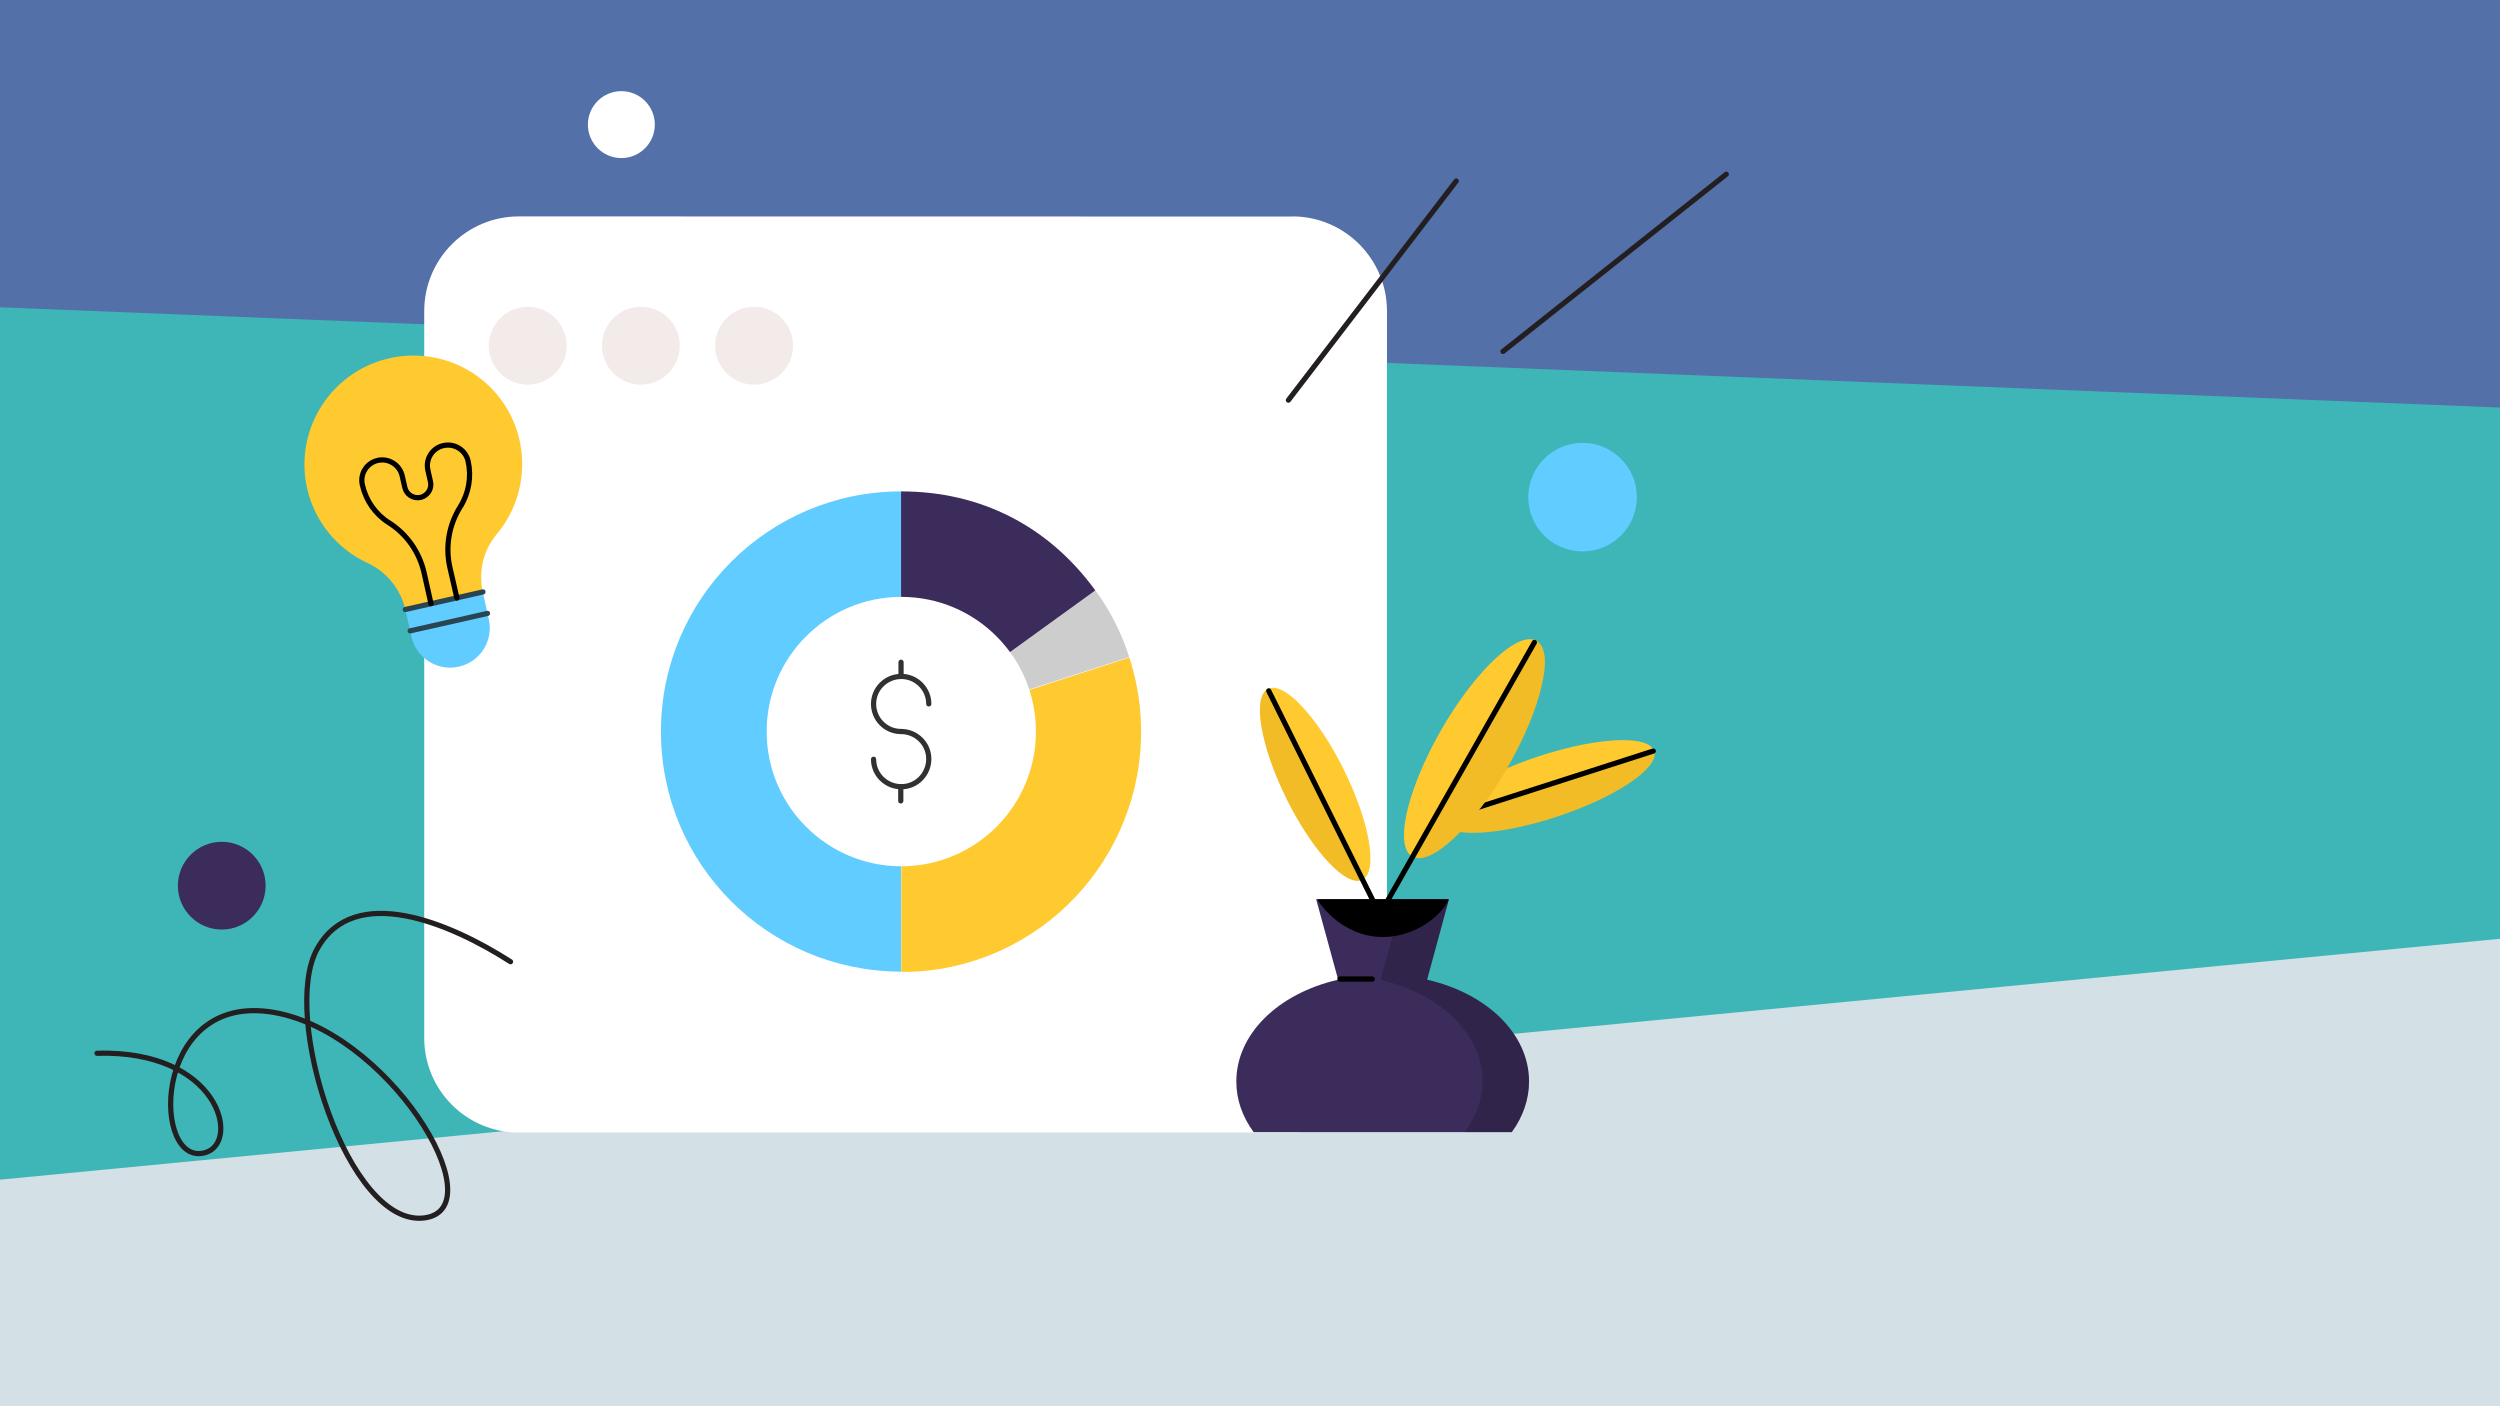 <svg version="1.2" xmlns="http://www.w3.org/2000/svg" viewBox="0 0 1920 1080" width="1920" height="1080">
	<title>blur-svg</title>
	<style>
		.s0 { fill: #5370a9 } 
		.s1 { fill: #3eb6b7 } 
		.s2 { fill: #d3e1e6 } 
		.s3 { fill: #ffffff } 
		.s4 { fill: #f3ebe9 } 
		.s5 { fill: #61ccff } 
		.s6 { fill: #ffc930 } 
		.s7 { fill: #cecdce } 
		.s8 { fill: #3c2c5b } 
		.s9 { fill: none;stroke: #313131;stroke-linecap: round;stroke-linejoin: round;stroke-width: 4 } 
		.s10 { opacity: .2;fill: #b98900 } 
		.s11 { fill: none;stroke: #000000;stroke-linecap: round;stroke-linejoin: round;stroke-width: 4 } 
		.s12 { opacity: .2;fill: #050505 } 
		.s13 { fill: #000000 } 
		.s14 { fill: none;stroke: #2a4552;stroke-linecap: round;stroke-linejoin: round;stroke-width: 4 } 
		.s15 { fill: none;stroke: #231f20;stroke-linecap: round;stroke-linejoin: round;stroke-width: 4 } 
	</style>
	<g id="Layer">
		<path id="Layer" class="s0" d="m0 0h1920v1080h-1920z"/>
		<path id="Layer" class="s1" d="m0 236c384 15.4 1536 61.6 1920 77v767h-1920z"/>
		<path id="Layer" class="s2" d="m0 906c384-37 1536-148 1920-185v359h-1920z"/>
	</g>
	<path id="Layer" class="s3" d="m992.5 166.3l-594-0.1c-40.2 0-72.7 32.6-72.7 72.8v558c0 40.3 32.5 72.8 72.7 72.8h594c40.2 0 72.7-32.5 72.7-72.8v-558c0-40.2-32.6-72.8-72.7-72.8z"/>
	<path id="Layer" class="s4" d="m405.3 295.4c16.6 0 29.9-13.4 29.9-29.9 0-16.5-13.3-29.9-29.9-29.9-16.5 0-29.9 13.4-29.9 29.9 0 16.5 13.4 29.9 29.9 29.9z"/>
	<path id="Layer" class="s4" d="m492.2 295.4c16.5 0 29.9-13.4 29.9-29.9 0-16.5-13.4-29.9-29.9-29.9-16.6 0-29.9 13.4-29.9 29.9 0 16.5 13.3 29.9 29.9 29.9z"/>
	<path id="Layer" class="s4" d="m579.1 295.4c16.6 0 30-13.4 30-29.9 0-16.5-13.4-29.9-30-29.9-16.5 0-29.9 13.4-29.9 29.9 0 16.5 13.4 29.9 29.9 29.9z"/>
	<path id="Layer" class="s5" d="m692 561.8v184.3c0 0.1 0 0.1-0.2 0.1-101.9-0.2-184.2-82.5-184.2-184.4 0-101.8 82.5-184.4 184.4-184.4z"/>
	<path id="Layer" class="s6" d="m692.2 561.8l175-56.8c0.2 0 0.2 0 0.2 0.2 31.3 96.8-21.6 200.7-118.2 232.3-18.4 6-37.5 9.1-56.8 8.9-0.2 0-0.2 0-0.2-0.2v-184.4q-0.3 0 0 0z"/>
	<path id="Layer" class="s7" d="m693 561l148.1-107.5h0.2c11.5 15.6 20.1 32.8 25.9 51 0 0.2 0 0.2-0.2 0.2l-174 56.3c-0.2 0.3 0 0.4 0 0z"/>
	<path id="Layer" class="s8" d="m692 561.4v-183.8c0-0.2 0-0.2 0.2-0.2 60.9 0 113 26.6 148.9 75.9v0.2l-149.1 107.9c0 0.2 0.2 0.2 0 0z"/>
	<path id="Layer" class="s3" d="m692.2 665.3c57.1 0 103.4-46.3 103.4-103.5 0-57.1-46.3-103.4-103.4-103.4-57.1 0-103.4 46.3-103.4 103.4 0 57.2 46.3 103.5 103.4 103.5z"/>
	<path id="Layer" fill-rule="evenodd" class="s9" d="m692 561.8c-11.7 0-21.1-9.5-21.1-21.2 0-11.7 9.6-21.1 21.3-21.1 11.7 0 21.1 9.6 21.1 21.1"/>
	<path id="Layer" fill-rule="evenodd" class="s9" d="m692 561.8c11.7 0 21.3 9.4 21.3 21.1 0 11.7-9.4 21.3-21.1 21.3-11.7 0-21.3-9.4-21.3-21.1"/>
	<path id="Layer" fill-rule="evenodd" class="s9" d="m692 519.5v-10.9"/>
	<path id="Layer" fill-rule="evenodd" class="s9" d="m691.8 615.1v-10.9"/>
	<path id="Layer" class="s6" d="m1131.2 639.6c-13.7 0-22.3-3-24.1-8.5-2-6.2 4.6-14.8 18.6-24.2 14.3-9.6 34-18.8 55.5-25.9 24.2-8 47.9-12.6 65.1-12.6 13.8 0 22.3 3 24.1 8.5 4.2 12.6-29 35.1-74 50.1-24.3 8-48 12.6-65.2 12.6z"/>
	<path id="Layer" class="s10" d="m1131.1 639.6c-14 0-22.3-2.9-24.1-8.5l-0.1-0.2 163.2-54.3 0.2 0.3q1 3.3-1 7.3c-6.6 13.1-36.6 30.7-73.1 42.8-24.2 8-47.9 12.6-65.1 12.6z"/>
	<path id="Layer" fill-rule="evenodd" class="s11" d="m1269.7 576.8l-161.2 51.8"/>
	<path id="Layer" class="s6" d="m1042.5 676.5c-13.3 0-36.8-27.2-54.6-63.3-9.6-19.5-16.4-39-19.1-54.9-2.7-16-0.8-26.4 5.1-29.3q1.6-0.8 3.8-0.8c13.3 0 36.8 27.2 54.5 63.2 9.6 19.5 16.4 39 19.1 54.9 2.7 16 0.9 26.4-5.1 29.4-1.2 0.6-2.7 0.8-3.7 0.8z"/>
	<path id="Layer" class="s10" d="m1042.5 676.4c-13.6 0-36.6-26.6-54.6-63.3-9.7-19.7-16.5-39.2-19.1-54.9-2.7-16-0.8-26.4 5.1-29.3l0.3-0.1 72.2 146.6-0.2 0.1c-0.9 0.6-2.2 0.9-3.7 0.9z"/>
	<path id="Layer" class="s6" d="m1089.7 659.1c-2 0-3.8-0.5-5.2-1.4-2.5-1.4-4.3-4-5.3-7.8-4.5-16.6 7-53.4 27.8-89.6 23.2-40.2 51.8-69.4 67.9-69.4 2 0 3.8 0.5 5.2 1.3 6.9 4 8.2 16.4 3.8 34.8-4.2 18.3-13.6 40.6-26.3 62.7-23.3 40.2-51.8 69.4-67.9 69.4z"/>
	<path id="Layer" class="s10" d="m1089.8 659.1c-2 0-3.8-0.5-5.2-1.4l-0.3-0.1 95.6-165.5 0.3 0.1c2.5 1.5 4.3 4.1 5.3 7.8 4.5 16.6-6.9 53.5-27.7 89.7-23.4 40.2-52 69.4-68 69.4z"/>
	<path id="Layer" fill-rule="evenodd" class="s11" d="m974.4 530.6l89 179.1"/>
	<path id="Layer" fill-rule="evenodd" class="s11" d="m1178.4 493.4l-122.9 216.3"/>
	<path id="Layer" class="s8" d="m962.8 869.5c-8.9-12.2-13.3-25.3-13.3-38.9 0-36 31.4-67.4 78.2-78.2l-16.9-61.8h102l-16.8 61.8c46.8 10.8 78.3 42.2 78.3 78.2 0 13.6-4.6 27-13.2 38.8l-0.2 0.1z"/>
	<path id="Layer" fill-rule="evenodd" class="s11" d="m1029.1 751.9h24.8"/>
	<path id="Layer" class="s12" d="m1125 869.5v-0.1l0.3-0.4c8.6-11.8 13.2-25.1 13.2-38.5 0-35.8-31.4-67-78-77.9h-0.2l16.9-62h35.6l-16.8 61.8c46.8 10.8 78.3 42.2 78.3 78.2 0 13.6-4.6 27-13.2 38.8l-0.2 0.1z"/>
	<path id="Layer" class="s13" d="m1061.8 719.6c-31.8 0-50.1-27.6-49.8-28.8l0.8-0.2h95 4.6c0 4.5-18.9 29-50.6 29z"/>
	<path id="Layer" class="s6" d="m297.1 275.6c-44.8 11.3-71.9 56.6-60.8 101.3 6.1 24.4 23 44.8 45.8 55.4 14.8 6.8 25.5 20 29.2 35.8l6.3 8.1 48.1-10.9 5.1-10.7c-3.5-15.6 0.4-32.1 10.8-44.5 29.5-35.4 25-88-10.5-117.7-20.5-17.1-48.1-23.4-74-16.8z"/>
	<path id="Layer" class="s5" d="m311.3 468.2l4.7 20.8c3.7 16.4 20 26.7 36.4 23 16.5-3.7 26.7-20 23-36.5l-4.6-20.7z"/>
	<path id="Layer" fill-rule="evenodd" class="s14" d="m311.3 468.1l59.6-13.5"/>
	<path id="Layer" fill-rule="evenodd" class="s14" d="m315 484.5l59.4-13.4"/>
	<path id="Layer" fill-rule="evenodd" class="s11" d="m331 463.6l-5.3-23.7c-3.6-15.9-13.3-29.8-27.1-38.5-10.4-6.6-17.6-17-20.3-29-2-8.5 3.4-16.9 11.8-18.8 8.5-1.9 16.9 3.5 18.8 11.9l2 8.8c1.2 5.5 6.6 8.9 12.1 7.7 5.4-1.3 8.9-6.7 7.6-12.1l-2-8.9c-1.9-8.5 3.5-16.9 11.9-18.8h0.2c8.5-1.9 16.9 3.5 18.8 11.9 2.7 12 0.6 24.6-6 35.1-8.7 13.8-11.6 30.5-8 46.5l5.4 23.6"/>
	<path id="Layer" fill-rule="evenodd" class="s15" d="m392.1 738.6c-46.2-29.6-120-61.1-148.5-9.9-28.5 51.2 23.8 215 82.7 206.6 55.1-7.8-29.6-146.6-120.1-158.4-90.5-11.8-89.5 121-48.2 108.2 26.8-8.2 10.2-78.9-83.5-76.2"/>
	<path id="Layer" fill-rule="evenodd" class="s15" d="m989.5 307.3l128.9-168.3"/>
	<path id="Layer" fill-rule="evenodd" class="s15" d="m1154.3 269.9l171.5-136.1"/>
	<path id="Layer" class="s8" d="m170.3 646.5c18.6 0 33.7 15.1 33.7 33.7 0 18.6-15.1 33.7-33.7 33.7-18.6 0-33.7-15.1-33.7-33.7 0-18.6 15.1-33.7 33.7-33.7z"/>
	<path id="Layer" class="s5" d="m1215.4 340.1c23 0 41.7 18.7 41.7 41.7 0 23.1-18.7 41.7-41.7 41.7-23 0-41.7-18.6-41.7-41.7 0-23 18.7-41.7 41.7-41.7z"/>
	<path id="Layer" class="s3" d="m477.2 121.4c14.2 0 25.7-11.5 25.7-25.7 0-14.2-11.5-25.7-25.7-25.7-14.2 0-25.7 11.5-25.7 25.7 0 14.2 11.5 25.7 25.7 25.7z"/>
</svg>